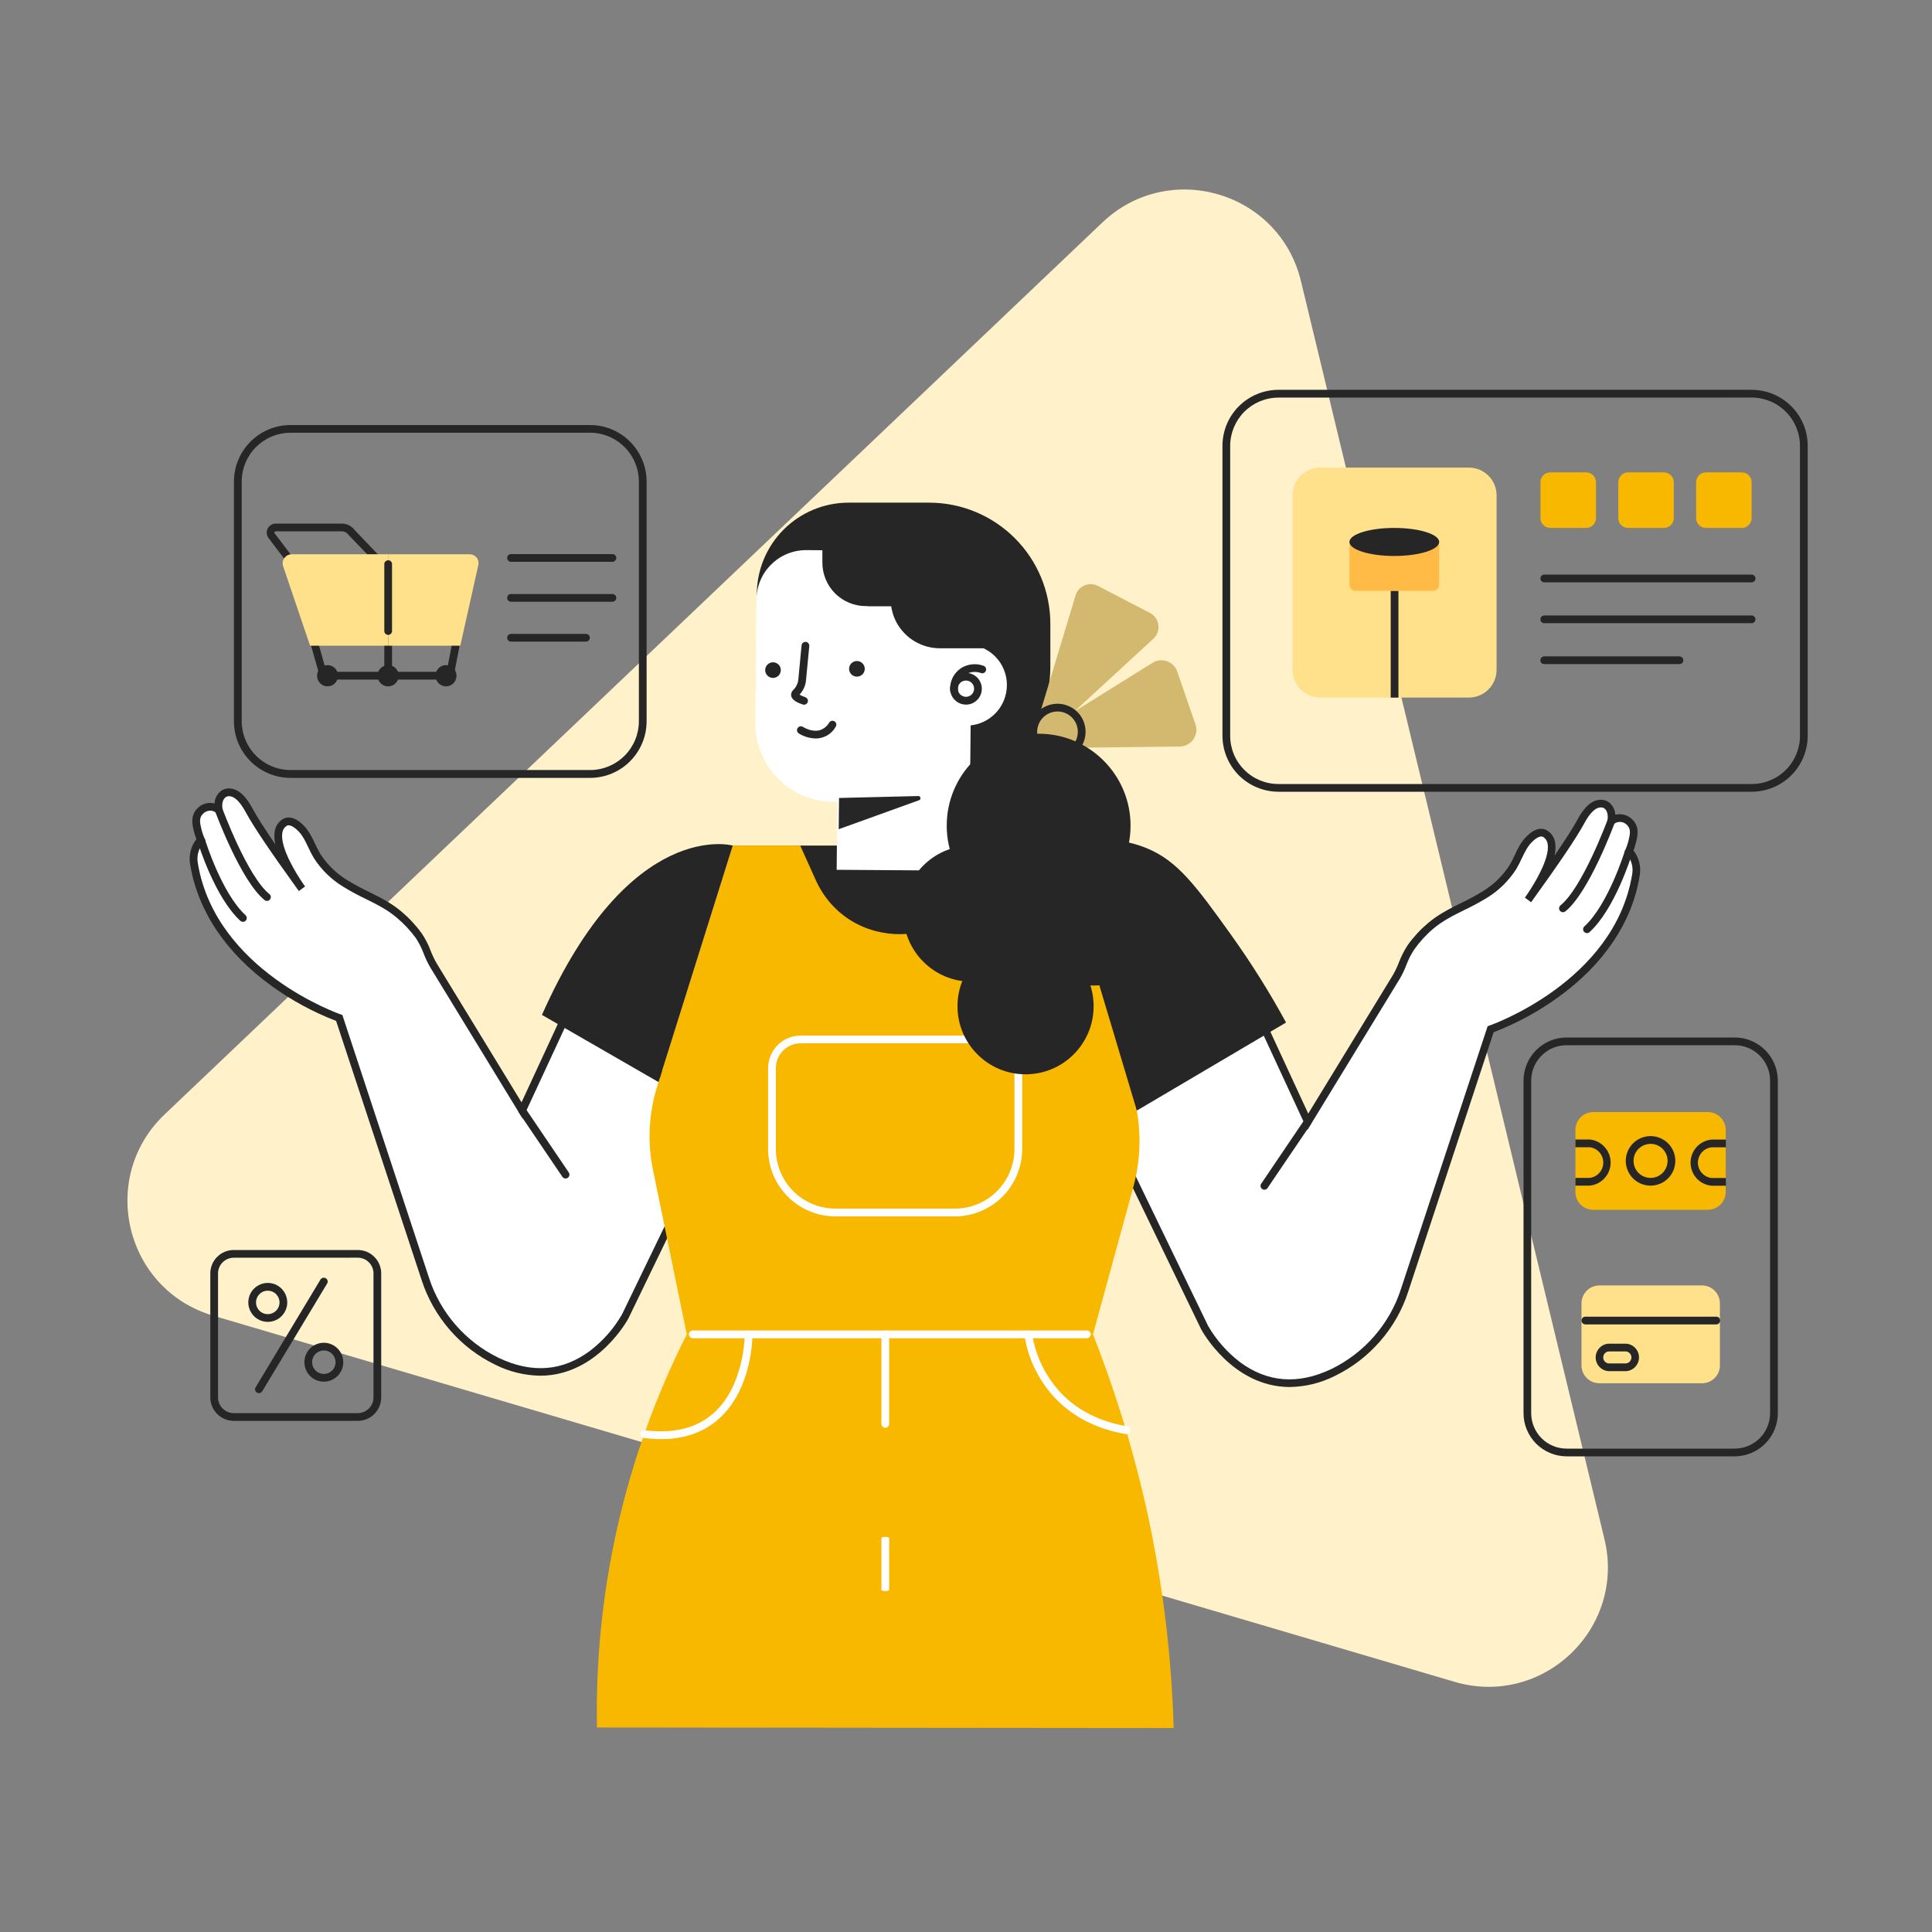 <svg width="350" height="350" viewBox="0 0 350 350" fill="none" xmlns="http://www.w3.org/2000/svg" xmlns:xlink="http://www.w3.org/1999/xlink">
	<rect x="0" y="0" width="350" height="350" fill="#808080" stroke="none"/>
	<desc>
			Created with Pixso.
	</desc>
	<defs>
		<clipPath id="clip14_3764">
			<rect id="DrawKit Vector Illustration Black Friday &amp; Online Shopping (7)" rx="0" width="349.51" height="349.51" transform="translate(0.245 0.245)" fill="white" fill-opacity="0"/>
		</clipPath>
	</defs>
	<rect id="DrawKit Vector Illustration Black Friday &amp; Online Shopping (7)" rx="0" width="349.51" height="349.51" transform="translate(0.245 0.245)" fill="#FFFFFF" fill-opacity="0"/>
	<g clip-path="url(#clip14_3764)">
		<path id="Vector" d="M199.7 40.31L29.83 201.88C17.75 213.37 22.63 233.63 38.63 238.35L263.48 304.67C279.47 309.4 294.57 295.04 290.66 278.82L235.68 50.93C231.77 34.72 211.78 28.82 199.7 40.31Z" fill="#FFF1C9" fill-opacity="1" fill-rule="nonzero"/>
		<path id="Vector" d="M198 241.73L124.42 241.73C113.26 263.78 107.67 288.24 108.15 312.95L212.62 313.05C212.24 300 210.66 287.02 207.9 274.27C205.47 263.18 202.16 252.29 198 241.73Z" fill="#F9B800" fill-opacity="1" fill-rule="nonzero"/>
		<path id="Vector" d="M132.75 153.18L191.58 153.18L191.58 215.88L132.75 215.88L132.75 153.18Z" fill="#262626" fill-opacity="1" fill-rule="evenodd"/>
		<path id="Vector" d="M168.38 142.73L154.13 142.73C149.61 142.73 145.28 140.93 142.09 137.74C138.89 134.54 137.1 130.21 137.1 125.69L137.1 107.69C137.1 103.28 138.85 99.05 141.97 95.93C145.08 92.82 149.31 91.06 153.72 91.06L168.32 91.06C174.15 91.06 179.73 93.38 183.85 97.5C187.97 101.62 190.28 107.2 190.28 113.02L190.28 120.83C190.28 126.64 187.98 132.21 183.87 136.31C179.76 140.42 174.19 142.73 168.38 142.73Z" fill="#262626" fill-opacity="1" fill-rule="nonzero"/>
		<path id="Vector" d="M186.13 136.71L194.85 107.86C194.97 107.46 195.18 107.09 195.46 106.77C195.75 106.46 196.09 106.21 196.48 106.05C196.87 105.89 197.29 105.81 197.71 105.83C198.13 105.85 198.54 105.96 198.91 106.15L208.34 111.05C208.75 111.26 209.1 111.57 209.36 111.95C209.63 112.33 209.79 112.76 209.85 113.22C209.91 113.68 209.86 114.14 209.7 114.57C209.55 115.01 209.29 115.39 208.95 115.71L186.13 136.71Z" fill="#D3B970" fill-opacity="1" fill-rule="nonzero"/>
		<path id="Vector" d="M183.89 135.58L208.8 120.07C209.19 119.83 209.62 119.68 210.07 119.63C210.53 119.58 210.99 119.64 211.41 119.79C211.84 119.94 212.23 120.19 212.55 120.51C212.88 120.83 213.12 121.22 213.27 121.66L216.57 131.22C216.73 131.67 216.78 132.16 216.71 132.64C216.64 133.11 216.46 133.56 216.18 133.96C215.91 134.35 215.54 134.67 215.12 134.89C214.69 135.12 214.22 135.24 213.74 135.24L183.89 135.58Z" fill="#D3B970" fill-opacity="1" fill-rule="nonzero"/>
		<path id="Vector" d="M191.58 137.67C190.57 137.67 189.58 137.37 188.75 136.81C187.91 136.25 187.26 135.46 186.87 134.53C186.49 133.6 186.39 132.57 186.58 131.59C186.78 130.6 187.26 129.69 187.98 128.98C188.69 128.27 189.6 127.78 190.58 127.59C191.57 127.39 192.59 127.49 193.52 127.88C194.45 128.26 195.25 128.91 195.81 129.75C196.37 130.59 196.66 131.57 196.66 132.58C196.66 133.93 196.13 135.22 195.17 136.17C194.22 137.13 192.92 137.67 191.58 137.67ZM191.58 128.89C190.85 128.89 190.13 129.11 189.53 129.51C188.92 129.92 188.45 130.49 188.17 131.17C187.89 131.84 187.81 132.58 187.96 133.3C188.1 134.01 188.45 134.67 188.97 135.19C189.48 135.7 190.14 136.06 190.86 136.2C191.57 136.34 192.31 136.27 192.99 135.99C193.66 135.71 194.24 135.24 194.64 134.63C195.05 134.02 195.26 133.31 195.26 132.58C195.26 131.6 194.87 130.66 194.18 129.97C193.49 129.28 192.55 128.89 191.58 128.89Z" fill="#262626" fill-opacity="1" fill-rule="nonzero"/>
		<path id="Vector" d="M182.37 124.84C182.57 122.93 182.01 121.01 180.81 119.51C179.61 118.01 177.87 117.04 175.96 116.81L176.01 111.87C176.04 110.31 175.75 108.75 175.17 107.3C174.59 105.84 173.73 104.51 172.64 103.39C171.55 102.27 170.25 101.37 168.81 100.75C167.37 100.13 165.82 99.81 164.25 99.79L146.05 99.66C143.67 99.65 141.38 100.6 139.69 102.28C138 103.96 137.05 106.24 137.04 108.63L136.85 130.86C136.82 132.72 137.16 134.57 137.85 136.31C138.54 138.04 139.56 139.62 140.86 140.95C142.16 142.29 143.71 143.36 145.43 144.09C147.14 144.83 148.98 145.22 150.85 145.25L151.69 145.25L151.57 157.57L175.62 157.74L175.76 143.14L175.73 143.14L175.84 131.41C177.52 131.23 179.09 130.48 180.27 129.28C181.46 128.09 182.2 126.52 182.37 124.84Z" fill="#FFFFFF" fill-opacity="1" fill-rule="nonzero"/>
		<path id="Vector" d="M229.16 186.45L200.31 203.46L218.23 240.5C218.23 240.5 226.31 255.85 241.47 248.66C244.53 247.18 247.26 245.09 249.49 242.53C251.73 239.97 253.41 236.98 254.46 233.75L270.04 186.45C270.04 186.45 292.94 178.68 296.34 158.67C296.47 158.04 296.48 157.39 296.37 156.75C296.2 155.8 295.76 154.91 295.11 154.19C295.34 153.66 295.53 153.11 295.67 152.55C295.99 151.28 296.29 150.04 295.26 148.99C294.83 148.53 294.24 148.25 293.61 148.21C292.98 148.17 292.36 148.38 291.88 148.78C292.12 147.48 291.76 146.33 290.96 145.83C290.63 145.64 290.25 145.55 289.87 145.57C288.06 145.68 286.74 148.16 286.37 148.86C284.83 151.66 281.6 156.39 276.8 163.03C276.8 163.03 283.7 153.68 280.03 151.1C278.93 150.33 277.62 151.41 276.9 152.17C275.57 153.57 275.05 155.51 274.06 157.12C272.76 159.14 271.01 160.83 268.96 162.08C265.72 164.14 262.14 165.23 259.18 167.74C257.84 168.87 256.64 170.17 255.61 171.59C254.41 173.28 253.99 175.27 252.95 176.98L236.92 203.21L229.16 186.45Z" fill="#FFFFFF" fill-opacity="1" fill-rule="nonzero"/>
		<path id="Vector" d="M233.65 251.27C223.25 251.27 217.67 240.96 217.61 240.83L199.41 203.18L229.47 185.46L237 201.74L252.35 176.62C252.77 175.88 253.14 175.11 253.44 174.31C253.86 173.22 254.39 172.17 255.03 171.2C256.09 169.72 257.33 168.38 258.72 167.21C260.57 165.64 262.66 164.6 264.67 163.6C266 162.97 267.3 162.27 268.56 161.5C270.53 160.31 272.21 158.69 273.46 156.76C273.81 156.17 274.12 155.57 274.4 154.94C274.92 153.82 275.47 152.66 276.39 151.7C278.36 149.6 279.76 150.08 280.42 150.54C280.78 150.79 281.08 151.11 281.31 151.49C281.53 151.86 281.68 152.28 281.74 152.71C281.84 153.48 281.8 154.26 281.61 155.01C283.58 152.14 284.93 150.02 285.75 148.53L285.77 148.48C286.24 147.63 287.66 145.01 289.82 144.89C290.34 144.84 290.87 144.96 291.32 145.24C291.71 145.5 292.03 145.85 292.25 146.26C292.48 146.67 292.61 147.13 292.63 147.6C293.18 147.46 293.76 147.47 294.31 147.63C294.86 147.79 295.36 148.09 295.75 148.5C297.07 149.84 296.67 151.44 296.35 152.72C296.24 153.18 296.09 153.63 295.92 154.07C296.43 154.73 296.8 155.5 296.99 156.32C297.18 157.14 297.19 157.99 297.02 158.81C295.62 167.16 290.52 174.71 282.32 180.63C278.7 183.25 274.76 185.39 270.59 187L255.12 233.96C254.05 237.29 252.31 240.36 250.01 242.99C247.72 245.62 244.92 247.77 241.77 249.29C239.25 250.55 236.47 251.23 233.65 251.27ZM201.22 203.73L218.86 240.2C220.33 242.74 222.29 244.96 224.62 246.75C229.59 250.45 235.16 250.88 241.17 248.02C244.14 246.58 246.79 244.55 248.96 242.06C251.13 239.57 252.78 236.67 253.79 233.53L269.5 185.91L269.83 185.79C270.05 185.72 292.37 177.91 295.65 158.56C295.77 158 295.78 157.43 295.69 156.87C295.54 156.05 295.16 155.28 294.6 154.65L294.3 154.3L294.48 153.89C294.7 153.4 294.87 152.89 295 152.37C295.32 151.05 295.49 150.21 294.76 149.47C294.46 149.14 294.05 148.93 293.6 148.9C293.15 148.86 292.71 149 292.36 149.29L290.82 150.69L291.2 148.65C291.38 147.65 291.14 146.75 290.6 146.42C290.39 146.3 290.15 146.25 289.91 146.27C289 146.32 288.02 147.29 287.01 149.14L286.99 149.19C285.53 151.84 282.61 156.19 277.54 163.22L277.38 163.45L276.25 162.62L276.47 162.3C277.87 160.31 280.8 155.53 280.38 152.92C280.35 152.67 280.27 152.44 280.14 152.22C280.01 152 279.84 151.82 279.64 151.67C278.94 151.18 277.86 152.19 277.42 152.65C276.66 153.45 276.19 154.46 275.67 155.53C275.37 156.2 275.03 156.85 274.66 157.48C273.3 159.59 271.48 161.37 269.34 162.67C268.03 163.47 266.68 164.19 265.29 164.85C263.26 165.86 261.33 166.81 259.62 168.27C258.32 169.37 257.18 170.63 256.2 172.01C255.61 172.9 255.13 173.85 254.76 174.85C254.43 175.71 254.03 176.55 253.56 177.35L236.85 204.7L228.86 187.45L201.22 203.73Z" fill="#262626" fill-opacity="1" fill-rule="nonzero"/>
		<path id="Vector" d="M175 127.63C174.9 127.64 174.8 127.64 174.7 127.63C174.14 127.58 173.6 127.35 173.17 126.99C172.73 126.63 172.41 126.15 172.24 125.6C172.08 125.06 172.08 124.48 172.25 123.93C172.41 123.39 172.74 122.91 173.18 122.55C173.62 122.19 174.15 121.97 174.72 121.91C175.29 121.86 175.85 121.97 176.36 122.24C176.86 122.51 177.27 122.92 177.53 123.42C177.8 123.93 177.91 124.5 177.85 125.06C177.78 125.77 177.45 126.43 176.92 126.9C176.4 127.38 175.71 127.65 175 127.65L175 127.63ZM175 123.29C174.71 123.29 174.43 123.37 174.19 123.52C173.95 123.68 173.76 123.9 173.65 124.16C173.53 124.42 173.5 124.71 173.54 124.99C173.59 125.27 173.71 125.54 173.9 125.75C174.09 125.96 174.34 126.11 174.62 126.18C174.89 126.26 175.19 126.25 175.46 126.16C175.73 126.07 175.97 125.9 176.14 125.68C176.32 125.46 176.43 125.19 176.46 124.91C176.5 124.52 176.38 124.13 176.14 123.83C175.89 123.53 175.53 123.33 175.14 123.29L175 123.29Z" fill="#262626" fill-opacity="1" fill-rule="nonzero"/>
		<path id="Vector" d="M152 144.56L166.35 144.21C166.44 144.21 166.54 144.24 166.61 144.3C166.68 144.36 166.73 144.44 166.75 144.53C166.76 144.62 166.75 144.72 166.7 144.8C166.65 144.88 166.58 144.94 166.49 144.97L151.94 150.22L152 144.56Z" fill="#262626" fill-opacity="1" fill-rule="nonzero"/>
		<path id="Vector" d="M172.85 125.81C172.67 125.81 172.5 125.75 172.37 125.63C172.25 125.52 172.16 125.36 172.15 125.18C172.07 124.41 172.19 123.62 172.51 122.91C172.83 122.2 173.34 121.58 173.97 121.13C174.58 120.71 175.28 120.45 176.01 120.36C176.74 120.27 177.48 120.36 178.17 120.61C178.26 120.64 178.34 120.69 178.41 120.75C178.48 120.82 178.54 120.89 178.58 120.98C178.62 121.07 178.64 121.16 178.64 121.25C178.65 121.35 178.63 121.44 178.59 121.53C178.56 121.62 178.51 121.7 178.44 121.77C178.38 121.83 178.3 121.89 178.21 121.92C178.12 121.96 178.03 121.98 177.93 121.97C177.84 121.97 177.75 121.95 177.66 121.91C177.19 121.75 176.68 121.69 176.18 121.75C175.68 121.81 175.21 121.99 174.79 122.26C174.36 122.58 174.01 123 173.79 123.48C173.57 123.97 173.49 124.51 173.54 125.04C173.55 125.13 173.54 125.22 173.52 125.31C173.49 125.4 173.45 125.48 173.39 125.55C173.33 125.62 173.26 125.68 173.18 125.73C173.1 125.77 173.01 125.8 172.92 125.81L172.85 125.81Z" fill="#262626" fill-opacity="1" fill-rule="nonzero"/>
		<path id="Vector" d="M102.36 184.41L131.2 201.41L113.29 238.45C113.29 238.45 105.2 253.81 90.04 246.61C86.98 245.13 84.25 243.05 82.02 240.48C79.79 237.92 78.1 234.93 77.05 231.7L61.47 184.41C61.47 184.41 38.57 176.63 35.18 156.63C35.05 155.99 35.04 155.34 35.15 154.7C35.32 153.75 35.75 152.86 36.39 152.14C36.16 151.61 35.98 151.07 35.84 150.51C35.52 149.24 35.22 148 36.25 146.95C36.68 146.48 37.27 146.2 37.9 146.16C38.53 146.13 39.15 146.33 39.63 146.74C39.39 145.43 39.75 144.29 40.55 143.78C40.88 143.59 41.26 143.5 41.64 143.53C43.45 143.64 44.77 146.12 45.14 146.81C46.68 149.61 49.92 154.35 54.71 160.99C54.71 160.99 47.81 151.63 51.48 149.05C52.58 148.29 53.88 149.37 54.61 150.12C55.94 151.52 56.45 153.46 57.44 155.07C58.75 157.09 60.5 158.78 62.55 160.04C65.79 162.09 69.37 163.19 72.33 165.7C73.67 166.83 74.87 168.12 75.9 169.55C77.1 171.23 77.52 173.22 78.56 174.93L94.59 201.16L102.36 184.41Z" fill="#FFFFFF" fill-opacity="1" fill-rule="nonzero"/>
		<path id="Vector" d="M97.87 249.22C95.04 249.18 92.26 248.5 89.74 247.24C86.6 245.72 83.79 243.58 81.5 240.94C79.21 238.31 77.47 235.24 76.39 231.92L60.89 184.95C56.73 183.35 52.79 181.21 49.17 178.59C40.97 172.66 35.89 165.11 34.47 156.74C34.3 155.92 34.32 155.08 34.51 154.26C34.7 153.45 35.06 152.68 35.58 152.02C35.41 151.58 35.26 151.13 35.15 150.68C34.83 149.39 34.45 147.79 35.74 146.46C36.13 146.04 36.63 145.74 37.18 145.58C37.73 145.42 38.31 145.41 38.87 145.55C38.89 145.08 39.01 144.62 39.24 144.21C39.47 143.8 39.79 143.45 40.17 143.19C40.62 142.92 41.15 142.79 41.67 142.84C43.83 142.97 45.26 145.58 45.73 146.44L45.75 146.48C46.58 148 47.91 150.09 49.88 152.97C49.7 152.22 49.66 151.43 49.76 150.66C49.81 150.23 49.96 149.81 50.19 149.44C50.41 149.06 50.72 148.74 51.07 148.49C51.73 148.03 53.13 147.57 55.11 149.65C56.02 150.61 56.57 151.78 57.1 152.9C57.38 153.52 57.69 154.12 58.04 154.71C59.28 156.64 60.95 158.26 62.92 159.46C64.18 160.22 65.48 160.92 66.81 161.56C68.83 162.56 70.93 163.6 72.76 165.17C74.15 166.34 75.39 167.68 76.45 169.16C77.09 170.13 77.63 171.17 78.03 172.27C78.34 173.06 78.71 173.84 79.14 174.58L94.48 199.7L102.02 183.42L132.08 201.14L113.88 238.76C113.84 238.91 108.26 249.22 97.87 249.22ZM38.11 146.85C37.6 146.86 37.11 147.07 36.76 147.44C36.03 148.17 36.19 149.02 36.52 150.34C36.65 150.86 36.82 151.37 37.04 151.86L37.22 152.27L36.92 152.62C36.36 153.24 35.98 154.01 35.83 154.84C35.74 155.39 35.75 155.95 35.86 156.5C39.15 175.89 61.47 183.68 61.69 183.76L62.02 183.87L77.72 231.49C78.74 234.64 80.38 237.54 82.55 240.03C84.72 242.52 87.37 244.55 90.34 245.99C96.37 248.86 101.95 248.42 106.93 244.68C109.25 242.9 111.2 240.68 112.67 238.14L130.29 201.7L102.67 185.42L94.68 202.65L77.97 175.29C77.5 174.49 77.1 173.65 76.77 172.79C76.4 171.79 75.92 170.84 75.34 169.95C74.34 168.58 73.18 167.33 71.88 166.25C70.16 164.78 68.24 163.83 66.2 162.82C64.83 162.17 63.48 161.44 62.18 160.64C60.04 159.34 58.22 157.57 56.86 155.45C56.48 154.82 56.15 154.17 55.85 153.5C55.34 152.43 54.87 151.43 54.1 150.62C53.66 150.17 52.58 149.16 51.88 149.64C51.68 149.79 51.5 149.98 51.38 150.19C51.25 150.41 51.17 150.65 51.14 150.9C50.72 153.5 53.62 158.25 55.04 160.27L55.27 160.59L54.14 161.42L53.98 161.2C48.89 154.14 45.97 149.81 44.53 147.16L44.51 147.12C43.5 145.27 42.52 144.3 41.6 144.24C41.36 144.22 41.12 144.28 40.92 144.39C40.37 144.75 40.13 145.63 40.32 146.63L40.69 148.66L39.16 147.26C38.88 147 38.5 146.85 38.11 146.85Z" fill="#262626" fill-opacity="1" fill-rule="nonzero"/>
		<path id="Vector" d="M141.45 121.4C141.45 122.18 140.82 122.81 140.04 122.81C139.25 122.81 138.62 122.18 138.62 121.4C138.62 120.61 139.25 119.98 140.04 119.98C140.82 119.98 141.45 120.61 141.45 121.4Z" fill="#262626" fill-opacity="1" fill-rule="evenodd"/>
		<path id="Vector" d="M156.66 121.17C156.66 121.95 156.02 122.58 155.24 122.58C154.46 122.58 153.82 121.95 153.82 121.17C153.82 120.38 154.46 119.75 155.24 119.75C156.02 119.75 156.66 120.38 156.66 121.17Z" fill="#262626" fill-opacity="1" fill-rule="evenodd"/>
		<path id="Vector" d="M145.64 127.66C145.56 127.66 145.49 127.65 145.41 127.62C144.36 127.27 143.31 126.75 143.31 125.84C143.32 125.67 143.37 125.5 143.44 125.35C143.52 125.19 143.63 125.05 143.76 124.94C143.85 124.85 143.93 124.75 144.01 124.65C144.37 124.19 144.58 123.64 144.63 123.06L145.21 116.92C145.23 116.73 145.32 116.56 145.47 116.44C145.61 116.32 145.79 116.27 145.98 116.28C146.17 116.3 146.34 116.39 146.46 116.54C146.57 116.68 146.63 116.86 146.61 117.05L146.02 123.2C145.95 124.04 145.64 124.84 145.12 125.51C145.01 125.65 144.92 125.75 144.84 125.84C145.17 126.03 145.52 126.19 145.89 126.3C146.05 126.36 146.18 126.47 146.26 126.61C146.35 126.75 146.38 126.92 146.35 127.08C146.32 127.25 146.24 127.39 146.11 127.5C145.98 127.61 145.82 127.67 145.66 127.66L145.64 127.66Z" fill="#262626" fill-opacity="1" fill-rule="nonzero"/>
		<path id="Vector" d="M147.76 133.78C146.69 133.75 145.64 133.44 144.73 132.88C144.65 132.83 144.58 132.76 144.52 132.69C144.46 132.61 144.42 132.53 144.4 132.43C144.38 132.34 144.38 132.25 144.4 132.15C144.41 132.06 144.45 131.97 144.5 131.89C144.55 131.81 144.62 131.75 144.7 131.69C144.77 131.64 144.86 131.61 144.95 131.59C145.05 131.57 145.14 131.57 145.23 131.59C145.33 131.61 145.41 131.65 145.49 131.7C145.52 131.72 146.96 132.63 148.37 132.32C148.76 132.22 149.13 132.04 149.44 131.8C149.76 131.55 150.02 131.25 150.22 130.9C150.32 130.74 150.48 130.63 150.66 130.59C150.84 130.55 151.03 130.58 151.19 130.68C151.34 130.78 151.45 130.94 151.49 131.12C151.53 131.3 151.5 131.49 151.4 131.65C151.04 132.3 150.52 132.84 149.87 133.22C149.23 133.59 148.5 133.79 147.76 133.78Z" fill="#262626" fill-opacity="1" fill-rule="nonzero"/>
		<path id="Vector" d="M124.42 241.73L118.3 211.98C117.26 206.92 117.52 201.68 119.07 196.75L132.75 153.17L144.96 153.17L147.76 159.39C153.77 172.73 172.82 172.45 178.42 158.93L180.81 153.17L191.58 153.17L205.06 197.48C206.8 203.19 206.89 209.28 205.31 215.04L198 241.73L124.42 241.73Z" fill="#F9B800" fill-opacity="1" fill-rule="nonzero"/>
		<path id="Vector" d="M163.62 109.8L156.86 109.8C154.77 109.8 152.76 108.97 151.28 107.5C149.81 106.02 148.98 104.01 148.98 101.92L148.98 96.85L163.62 96.85L163.62 109.8Z" fill="#262626" fill-opacity="1" fill-rule="nonzero"/>
		<path id="Vector" d="M191.58 153.18L205.95 201.19L232.98 185.24C230 179.76 226.68 174.47 223.05 169.4C216.64 160.45 213.32 155.93 207.69 153.64C201.71 151.2 195.7 152.05 191.58 153.18Z" fill="#262626" fill-opacity="1" fill-rule="nonzero"/>
		<path id="Vector" d="M182.41 117.44L170.26 117.44C169.09 117.44 167.93 117.21 166.85 116.76C165.77 116.31 164.78 115.66 163.96 114.83C163.13 114 162.47 113.02 162.02 111.93C161.58 110.85 161.35 109.69 161.35 108.52L161.35 104.49L182.41 104.49L182.41 117.44Z" fill="#262626" fill-opacity="1" fill-rule="nonzero"/>
		<path id="Vector" d="M157.18 96.85L178.11 96.85L178.11 109.81L157.18 109.81L157.18 96.85Z" fill="#262626" fill-opacity="1" fill-rule="evenodd"/>
		<path id="Vector" d="M204.81 149.57C204.81 158.77 197.36 166.23 188.16 166.23C178.96 166.23 171.51 158.77 171.51 149.57C171.51 140.38 178.96 132.92 188.16 132.92C197.36 132.92 204.81 140.38 204.81 149.57Z" fill="#262626" fill-opacity="1" fill-rule="evenodd"/>
		<path id="Vector" d="M188.32 165.51C188.32 172.32 182.8 177.84 175.99 177.84C169.18 177.84 163.66 172.32 163.66 165.51C163.66 158.7 169.18 153.18 175.99 153.18C182.8 153.18 188.32 158.7 188.32 165.51Z" fill="#262626" fill-opacity="1" fill-rule="evenodd"/>
		<path id="Vector" d="M210.45 166.21C210.45 173.02 204.93 178.54 198.12 178.54C191.31 178.54 185.79 173.02 185.79 166.21C185.79 159.4 191.31 153.88 198.12 153.88C204.93 153.88 210.45 159.4 210.45 166.21Z" fill="#262626" fill-opacity="1" fill-rule="evenodd"/>
		<path id="Vector" d="M172.99 220.36L151.33 220.36C148.1 220.35 145 219.07 142.72 216.78C140.44 214.5 139.15 211.4 139.15 208.17L139.15 193.52C139.15 191.95 139.77 190.44 140.88 189.33C141.99 188.22 143.49 187.6 145.06 187.6L179.27 187.6C180.83 187.6 182.34 188.22 183.45 189.33C184.56 190.44 185.18 191.94 185.18 193.51L185.18 208.16C185.18 211.39 183.89 214.49 181.61 216.78C179.32 219.07 176.23 220.35 172.99 220.36ZM145.06 189C143.86 189 142.72 189.47 141.87 190.32C141.03 191.17 140.55 192.31 140.55 193.51L140.55 208.16C140.55 211.02 141.69 213.76 143.71 215.79C145.73 217.81 148.47 218.94 151.33 218.95L172.99 218.95C175.85 218.95 178.6 217.81 180.62 215.79C182.64 213.76 183.78 211.02 183.78 208.16L183.78 193.52C183.78 192.32 183.31 191.17 182.46 190.32C181.61 189.47 180.46 189 179.27 189L145.06 189Z" fill="#FFFFFF" fill-opacity="1" fill-rule="nonzero"/>
		<path id="Vector" d="M198.12 182.29C198.12 189.1 192.6 194.62 185.79 194.62C178.98 194.62 173.46 189.1 173.46 182.29C173.46 175.48 178.98 169.96 185.79 169.96C192.6 169.96 198.12 175.48 198.12 182.29Z" fill="#262626" fill-opacity="1" fill-rule="evenodd"/>
		<path id="Vector" d="M229.05 215.53C228.93 215.53 228.8 215.49 228.69 215.43C228.58 215.36 228.5 215.27 228.44 215.16C228.38 215.04 228.35 214.92 228.36 214.79C228.36 214.66 228.4 214.54 228.48 214.44L236.33 202.83C236.38 202.75 236.45 202.69 236.53 202.63C236.6 202.58 236.69 202.55 236.78 202.53C236.87 202.51 236.96 202.51 237.05 202.53C237.14 202.55 237.23 202.59 237.31 202.64C237.38 202.69 237.45 202.76 237.5 202.83C237.55 202.91 237.58 203 237.6 203.09C237.62 203.18 237.62 203.27 237.6 203.36C237.58 203.45 237.55 203.54 237.5 203.61L229.63 215.22C229.57 215.32 229.48 215.39 229.38 215.45C229.28 215.5 229.17 215.53 229.05 215.53Z" fill="#262626" fill-opacity="1" fill-rule="nonzero"/>
		<path id="Vector" d="M287.5 169.05C287.35 169.05 287.22 169 287.1 168.92C286.98 168.84 286.89 168.73 286.84 168.6C286.79 168.47 286.78 168.32 286.81 168.18C286.85 168.05 286.92 167.92 287.02 167.83C291.33 163.9 294.3 154.35 294.32 154.25C294.35 154.16 294.4 154.08 294.45 154.01C294.51 153.94 294.58 153.88 294.67 153.84C294.75 153.79 294.84 153.77 294.93 153.76C295.02 153.75 295.11 153.76 295.2 153.78C295.29 153.81 295.37 153.86 295.44 153.91C295.51 153.97 295.57 154.05 295.61 154.13C295.66 154.21 295.68 154.3 295.69 154.39C295.7 154.48 295.69 154.57 295.66 154.66C295.54 155.07 292.56 164.67 287.96 168.86C287.84 168.98 287.67 169.04 287.5 169.05Z" fill="#262626" fill-opacity="1" fill-rule="nonzero"/>
		<path id="Vector" d="M283.15 165.26C283 165.26 282.86 165.21 282.74 165.13C282.62 165.05 282.53 164.93 282.48 164.79C282.43 164.66 282.43 164.51 282.47 164.37C282.51 164.23 282.59 164.1 282.7 164.01C286.69 160.78 291.17 148.66 291.22 148.54C291.29 148.38 291.42 148.25 291.58 148.18C291.75 148.11 291.93 148.1 292.1 148.17C292.26 148.23 292.4 148.35 292.48 148.51C292.56 148.67 292.58 148.85 292.53 149.02C292.34 149.54 287.87 161.62 283.59 165.1C283.46 165.2 283.31 165.26 283.15 165.26Z" fill="#262626" fill-opacity="1" fill-rule="nonzero"/>
		<path id="Vector" d="M102.46 213.5C102.34 213.5 102.23 213.47 102.13 213.41C102.03 213.36 101.94 213.28 101.88 213.19L94.02 201.58C93.96 201.5 93.92 201.42 93.9 201.32C93.88 201.23 93.88 201.14 93.89 201.04C93.91 200.95 93.94 200.86 93.99 200.78C94.05 200.7 94.11 200.64 94.19 200.58C94.27 200.53 94.36 200.49 94.45 200.47C94.54 200.46 94.64 200.46 94.73 200.48C94.82 200.5 94.91 200.54 94.99 200.59C95.06 200.64 95.13 200.71 95.18 200.79L103.04 212.4C103.11 212.51 103.15 212.63 103.16 212.76C103.16 212.89 103.14 213.01 103.08 213.12C103.02 213.24 102.93 213.33 102.82 213.4C102.71 213.46 102.59 213.5 102.46 213.5Z" fill="#262626" fill-opacity="1" fill-rule="nonzero"/>
		<path id="Vector" d="M44.01 167C43.84 167 43.67 166.94 43.55 166.82C38.95 162.62 35.97 153.02 35.85 152.62C35.81 152.53 35.8 152.43 35.81 152.34C35.81 152.24 35.84 152.15 35.88 152.07C35.92 151.98 35.98 151.91 36.05 151.84C36.12 151.78 36.21 151.74 36.3 151.71C36.39 151.68 36.49 151.67 36.58 151.68C36.67 151.69 36.76 151.72 36.85 151.77C36.93 151.82 37 151.88 37.06 151.95C37.12 152.03 37.16 152.11 37.18 152.21C37.21 152.3 40.18 161.86 44.48 165.79C44.59 165.88 44.66 166.01 44.69 166.14C44.72 166.28 44.71 166.42 44.66 166.56C44.61 166.69 44.52 166.8 44.4 166.88C44.29 166.96 44.15 167 44.01 167L44.01 167Z" fill="#262626" fill-opacity="1" fill-rule="nonzero"/>
		<path id="Vector" d="M48.36 163.21C48.2 163.21 48.05 163.16 47.92 163.05C43.63 159.58 39.17 147.49 38.97 146.98C38.94 146.89 38.93 146.8 38.93 146.71C38.94 146.62 38.96 146.53 39 146.44C39.04 146.36 39.09 146.28 39.16 146.22C39.23 146.16 39.3 146.11 39.39 146.08C39.48 146.05 39.57 146.03 39.66 146.04C39.75 146.04 39.84 146.06 39.93 146.1C40.01 146.14 40.09 146.19 40.15 146.26C40.21 146.33 40.26 146.41 40.29 146.5C40.34 146.62 44.81 158.75 48.8 161.97C48.91 162.06 49 162.18 49.03 162.32C49.07 162.46 49.07 162.61 49.02 162.75C48.97 162.88 48.88 163 48.76 163.08C48.65 163.17 48.51 163.21 48.36 163.21Z" fill="#262626" fill-opacity="1" fill-rule="nonzero"/>
		<path id="Vector" d="M160.38 288.23C160.2 288.23 160.02 288.21 159.89 288.17C159.76 288.13 159.68 288.09 159.68 288.03L159.68 278.62C159.68 278.57 159.76 278.52 159.89 278.48C160.02 278.44 160.2 278.42 160.38 278.42C160.57 278.42 160.75 278.44 160.88 278.48C161.01 278.52 161.08 278.57 161.08 278.62L161.08 288.03C161.08 288.09 161.01 288.13 160.88 288.17C160.75 288.21 160.57 288.23 160.38 288.23Z" fill="#FFFFFF" fill-opacity="1" fill-rule="nonzero"/>
		<path id="Vector" d="M160.38 258.65C160.2 258.65 160.02 258.57 159.89 258.44C159.76 258.31 159.68 258.13 159.68 257.95L159.68 241.73C159.68 241.54 159.76 241.37 159.89 241.24C160.02 241.1 160.2 241.03 160.38 241.03C160.57 241.03 160.75 241.1 160.88 241.24C161.01 241.37 161.08 241.54 161.08 241.73L161.08 257.95C161.08 258.13 161.01 258.31 160.88 258.44C160.75 258.57 160.57 258.65 160.38 258.65Z" fill="#FFFFFF" fill-opacity="1" fill-rule="nonzero"/>
		<path id="Vector" d="M203.98 259.78C203.93 259.78 203.89 259.78 203.85 259.78C195.2 258.26 190.69 253.48 188.44 249.71C186.96 247.3 185.98 244.61 185.58 241.81C185.57 241.72 185.58 241.63 185.61 241.54C185.63 241.45 185.68 241.37 185.74 241.29C185.79 241.22 185.87 241.16 185.95 241.12C186.03 241.08 186.12 241.05 186.21 241.04C186.3 241.03 186.39 241.04 186.48 241.07C186.57 241.09 186.65 241.14 186.72 241.2C186.8 241.25 186.86 241.33 186.9 241.41C186.94 241.49 186.97 241.58 186.98 241.67C187.38 244.27 188.3 246.77 189.67 249.02C192.75 254.09 197.6 257.24 204.11 258.38C204.29 258.4 204.46 258.49 204.58 258.63C204.7 258.77 204.76 258.96 204.75 259.14C204.73 259.33 204.64 259.5 204.5 259.62C204.36 259.74 204.17 259.8 203.99 259.78L203.98 259.78Z" fill="#FFFFFF" fill-opacity="1" fill-rule="nonzero"/>
		<path id="Vector" d="M119.74 260.71C118.7 260.7 117.66 260.63 116.62 260.5C116.43 260.48 116.26 260.38 116.15 260.23C116.04 260.08 115.98 259.9 116.01 259.71C116.03 259.53 116.13 259.36 116.28 259.24C116.42 259.13 116.61 259.08 116.8 259.1C122.01 259.77 126.2 258.73 129.26 256.01C134.92 250.99 134.92 241.82 134.92 241.73C134.92 241.54 134.99 241.36 135.12 241.23C135.25 241.1 135.43 241.03 135.62 241.03C135.8 241.03 135.98 241.1 136.11 241.23C136.24 241.36 136.32 241.54 136.32 241.73C136.32 242.13 136.32 251.61 130.2 257.06C127.47 259.49 123.96 260.71 119.74 260.71Z" fill="#FFFFFF" fill-opacity="1" fill-rule="nonzero"/>
		<path id="Vector" d="M98.18 183.86L119.3 196.03L132.75 153.18C132.75 153.18 114.1 147.98 98.18 183.86Z" fill="#262626" fill-opacity="1" fill-rule="nonzero"/>
		<path id="Vector" d="M106.88 140.92L52.63 140.92C49.91 140.92 47.31 139.84 45.39 137.92C43.46 136 42.38 133.39 42.38 130.67L42.38 87.27C42.38 85.92 42.64 84.59 43.16 83.34C43.67 82.09 44.43 80.96 45.38 80.01C46.33 79.05 47.46 78.3 48.71 77.78C49.95 77.26 51.29 77 52.64 77L106.89 77C109.61 77 112.21 78.08 114.13 80C116.06 81.92 117.14 84.53 117.14 87.25L117.14 130.65C117.14 132 116.88 133.33 116.36 134.58C115.85 135.82 115.09 136.96 114.14 137.91C113.19 138.87 112.06 139.62 110.81 140.14C109.57 140.66 108.23 140.92 106.88 140.92ZM52.64 78.39C50.29 78.4 48.04 79.33 46.38 80.99C44.72 82.65 43.79 84.9 43.79 87.25L43.79 130.65C43.79 132.99 44.72 135.24 46.38 136.9C48.04 138.56 50.29 139.5 52.64 139.5L106.89 139.5C109.24 139.5 111.49 138.56 113.15 136.9C114.81 135.24 115.74 132.99 115.74 130.65L115.74 87.25C115.74 84.9 114.8 82.65 113.14 80.99C111.48 79.33 109.23 78.39 106.88 78.39L52.64 78.39Z" fill="#262626" fill-opacity="1" fill-rule="nonzero"/>
		<path id="Vector" d="M110.95 101.78L92.58 101.78C92.39 101.78 92.21 101.7 92.08 101.57C91.95 101.44 91.88 101.26 91.88 101.08C91.88 100.89 91.95 100.72 92.08 100.58C92.21 100.45 92.39 100.38 92.58 100.38L110.95 100.38C111.13 100.38 111.31 100.45 111.44 100.58C111.57 100.72 111.65 100.89 111.65 101.08C111.65 101.26 111.57 101.44 111.44 101.57C111.31 101.7 111.13 101.78 110.95 101.78Z" fill="#262626" fill-opacity="1" fill-rule="nonzero"/>
		<path id="Vector" d="M110.95 109.01L92.58 109.01C92.39 109.01 92.21 108.94 92.08 108.8C91.95 108.67 91.88 108.5 91.88 108.31C91.88 108.12 91.95 107.95 92.08 107.81C92.21 107.68 92.39 107.61 92.58 107.61L110.95 107.61C111.13 107.61 111.31 107.68 111.44 107.81C111.57 107.95 111.65 108.12 111.65 108.31C111.65 108.5 111.57 108.67 111.44 108.8C111.31 108.94 111.13 109.01 110.95 109.01Z" fill="#262626" fill-opacity="1" fill-rule="nonzero"/>
		<path id="Vector" d="M106.15 116.24L92.58 116.24C92.39 116.24 92.21 116.16 92.08 116.03C91.95 115.9 91.88 115.72 91.88 115.54C91.88 115.35 91.95 115.17 92.08 115.04C92.21 114.91 92.39 114.84 92.58 114.84L106.15 114.84C106.34 114.84 106.52 114.91 106.65 115.04C106.78 115.17 106.85 115.35 106.85 115.54C106.85 115.72 106.78 115.9 106.65 116.03C106.52 116.16 106.34 116.24 106.15 116.24Z" fill="#262626" fill-opacity="1" fill-rule="nonzero"/>
		<path id="Vector" d="M82.07 123.12L58.1 123.12L55.91 115.41L83.56 115.41L82.07 123.12ZM59.14 121.71L80.92 121.71L81.85 116.81L57.75 116.81L59.14 121.71Z" fill="#262626" fill-opacity="1" fill-rule="nonzero"/>
		<path id="Vector" d="M70.32 123.12C70.14 123.12 69.96 123.04 69.83 122.91C69.7 122.78 69.62 122.6 69.62 122.41L69.62 116.12C69.62 115.93 69.7 115.75 69.83 115.62C69.96 115.49 70.14 115.41 70.32 115.41C70.51 115.41 70.69 115.49 70.82 115.62C70.95 115.75 71.02 115.93 71.02 116.12L71.02 122.41C71.02 122.6 70.95 122.78 70.82 122.91C70.69 123.04 70.51 123.12 70.32 123.12Z" fill="#262626" fill-opacity="1" fill-rule="nonzero"/>
		<path id="Vector" d="M82.7 122.41C82.7 123.48 81.85 124.34 80.8 124.34C79.75 124.34 78.9 123.48 78.9 122.41C78.9 121.35 79.75 120.49 80.8 120.49C81.85 120.49 82.7 121.35 82.7 122.41Z" fill="#262626" fill-opacity="1" fill-rule="evenodd"/>
		<path id="Vector" d="M72.23 122.41C72.23 123.48 71.37 124.34 70.31 124.34C69.25 124.34 68.39 123.48 68.39 122.41C68.39 121.35 69.25 120.49 70.31 120.49C71.37 120.49 72.23 121.35 72.23 122.41Z" fill="#262626" fill-opacity="1" fill-rule="evenodd"/>
		<path id="Vector" d="M61.24 122.41C61.24 123.48 60.39 124.34 59.34 124.34C58.29 124.34 57.44 123.48 57.44 122.41C57.44 121.35 58.29 120.49 59.34 120.49C60.39 120.49 61.24 121.35 61.24 122.41Z" fill="#262626" fill-opacity="1" fill-rule="evenodd"/>
		<path id="Vector" d="M53.12 102.92C53.02 102.92 52.91 102.89 52.81 102.84C52.72 102.8 52.63 102.73 52.57 102.64L48.64 97.46C48.46 97.21 48.35 96.93 48.33 96.63C48.3 96.33 48.36 96.02 48.49 95.75C48.63 95.48 48.83 95.26 49.09 95.1C49.35 94.94 49.64 94.85 49.94 94.85L61.92 94.85C62.38 94.85 62.83 94.96 63.25 95.17C63.66 95.38 64.01 95.69 64.28 96.06L69.69 101.72C69.81 101.85 69.86 102.03 69.85 102.2C69.84 102.38 69.77 102.54 69.64 102.67C69.51 102.79 69.34 102.86 69.17 102.86C68.99 102.86 68.82 102.8 68.69 102.68L63.15 96.91C63.01 96.71 62.83 96.54 62.61 96.43C62.39 96.31 62.15 96.25 61.9 96.25L49.93 96.25C49.89 96.25 49.85 96.26 49.81 96.29C49.77 96.31 49.74 96.34 49.73 96.38C49.71 96.41 49.7 96.46 49.7 96.5C49.71 96.54 49.72 96.58 49.75 96.61L53.68 101.79C53.74 101.87 53.78 101.95 53.8 102.04C53.83 102.13 53.83 102.22 53.82 102.31C53.81 102.4 53.78 102.49 53.73 102.57C53.68 102.65 53.62 102.72 53.55 102.78C53.43 102.87 53.28 102.92 53.12 102.92Z" fill="#262626" fill-opacity="1" fill-rule="nonzero"/>
		<path id="Vector" d="M70.32 116.97L83.39 116.97L86.66 102.33C86.71 102.1 86.7 101.86 86.65 101.63C86.59 101.4 86.49 101.18 86.34 101C86.19 100.81 86 100.66 85.78 100.56C85.57 100.46 85.33 100.41 85.09 100.41L70.32 100.41L70.32 116.97Z" fill="#FFE18B" fill-opacity="1" fill-rule="nonzero"/>
		<path id="Vector" d="M56.17 116.97L70.32 116.97L70.32 100.41L52.84 100.41C52.59 100.41 52.33 100.47 52.1 100.59C51.87 100.71 51.67 100.88 51.51 101.09C51.36 101.3 51.26 101.55 51.22 101.8C51.18 102.06 51.21 102.32 51.29 102.57L56.17 116.97Z" fill="#FFE18B" fill-opacity="1" fill-rule="nonzero"/>
		<path id="Vector" d="" fill="#FFFFFF" fill-opacity="1" fill-rule="nonzero"/>
		<path id="Vector" d="M70.32 115.02C70.14 115.02 69.96 114.95 69.83 114.81C69.7 114.68 69.62 114.51 69.62 114.32L69.62 102.2C69.62 102.01 69.7 101.83 69.83 101.7C69.96 101.57 70.14 101.5 70.32 101.5C70.51 101.5 70.69 101.57 70.82 101.7C70.95 101.83 71.02 102.01 71.02 102.2L71.02 114.31C71.03 114.4 71.01 114.49 70.97 114.58C70.94 114.66 70.89 114.74 70.82 114.81C70.76 114.88 70.68 114.93 70.6 114.96C70.51 115 70.42 115.02 70.32 115.02Z" fill="#262626" fill-opacity="1" fill-rule="nonzero"/>
		<path id="Vector" d="M64.82 257.4L42.34 257.4C41.22 257.4 40.14 256.95 39.35 256.16C38.55 255.36 38.1 254.28 38.1 253.16L38.1 230.68C38.1 229.56 38.55 228.48 39.35 227.69C40.14 226.89 41.22 226.45 42.34 226.45L64.81 226.45C65.94 226.45 67.02 226.89 67.81 227.69C68.61 228.48 69.06 229.56 69.06 230.69L69.06 253.16C69.06 254.28 68.61 255.36 67.81 256.16C67.02 256.95 65.94 257.4 64.82 257.4ZM42.34 227.85C41.59 227.85 40.87 228.15 40.34 228.68C39.8 229.21 39.5 229.93 39.5 230.69L39.5 253.16C39.5 253.91 39.8 254.64 40.34 255.17C40.87 255.7 41.59 256 42.34 256L64.81 256C65.57 256 66.29 255.7 66.82 255.17C67.36 254.64 67.66 253.91 67.66 253.16L67.66 230.68C67.66 229.93 67.36 229.21 66.82 228.68C66.29 228.14 65.57 227.84 64.81 227.84L42.34 227.85Z" fill="#262626" fill-opacity="1" fill-rule="nonzero"/>
		<path id="Vector" d="M48.51 239.47C47.81 239.47 47.13 239.26 46.55 238.88C45.97 238.49 45.52 237.94 45.25 237.29C44.98 236.65 44.91 235.94 45.05 235.25C45.18 234.57 45.52 233.94 46.01 233.45C46.51 232.95 47.14 232.62 47.82 232.48C48.51 232.34 49.22 232.41 49.86 232.68C50.51 232.95 51.06 233.4 51.44 233.98C51.83 234.56 52.04 235.25 52.04 235.94C52.04 236.88 51.66 237.77 51 238.44C50.34 239.1 49.45 239.47 48.51 239.47ZM48.51 233.82C48.09 233.82 47.68 233.94 47.33 234.17C46.98 234.41 46.71 234.74 46.54 235.13C46.38 235.52 46.34 235.94 46.42 236.36C46.5 236.77 46.71 237.15 47 237.45C47.3 237.75 47.68 237.95 48.09 238.03C48.51 238.11 48.93 238.07 49.32 237.91C49.71 237.75 50.04 237.48 50.28 237.13C50.51 236.78 50.64 236.37 50.64 235.94C50.64 235.38 50.41 234.84 50.01 234.44C49.62 234.04 49.08 233.82 48.51 233.82Z" fill="#262626" fill-opacity="1" fill-rule="nonzero"/>
		<path id="Vector" d="M58.66 250.3C57.97 250.3 57.28 250.09 56.7 249.71C56.12 249.32 55.67 248.77 55.41 248.13C55.14 247.48 55.07 246.77 55.21 246.09C55.34 245.41 55.68 244.78 56.17 244.28C56.66 243.79 57.29 243.46 57.97 243.32C58.66 243.18 59.37 243.25 60.01 243.52C60.65 243.79 61.21 244.24 61.59 244.82C61.98 245.4 62.19 246.08 62.19 246.78C62.19 247.71 61.81 248.61 61.15 249.27C60.49 249.93 59.6 250.3 58.66 250.3ZM58.66 244.65C58.24 244.65 57.83 244.78 57.48 245.01C57.13 245.24 56.86 245.58 56.7 245.96C56.54 246.35 56.5 246.78 56.58 247.19C56.66 247.6 56.86 247.98 57.16 248.28C57.46 248.58 57.84 248.78 58.25 248.86C58.66 248.94 59.09 248.9 59.48 248.74C59.86 248.58 60.2 248.31 60.43 247.96C60.66 247.61 60.79 247.2 60.79 246.78C60.79 246.5 60.73 246.22 60.63 245.96C60.52 245.7 60.36 245.47 60.17 245.27C59.97 245.07 59.74 244.91 59.48 244.81C59.22 244.7 58.94 244.65 58.66 244.65L58.66 244.65Z" fill="#262626" fill-opacity="1" fill-rule="nonzero"/>
		<path id="Vector" d="M46.9 252.38C46.77 252.37 46.65 252.34 46.55 252.28C46.39 252.18 46.27 252.02 46.23 251.85C46.18 251.67 46.21 251.48 46.31 251.32L58.06 231.8C58.16 231.64 58.31 231.53 58.49 231.49C58.67 231.44 58.86 231.47 59.02 231.57C59.18 231.66 59.3 231.82 59.34 232C59.39 232.18 59.36 232.37 59.26 232.53L47.51 252.04C47.44 252.14 47.35 252.23 47.25 252.29C47.14 252.35 47.02 252.38 46.9 252.38Z" fill="#262626" fill-opacity="1" fill-rule="nonzero"/>
		<path id="Vector" d="M314.27 263.83L283.82 263.83C281.75 263.83 279.76 263 278.29 261.54C276.83 260.07 276 258.09 276 256.01L276 195.75C276.01 193.69 276.83 191.7 278.29 190.24C279.75 188.78 281.73 187.95 283.8 187.95L314.25 187.95C316.32 187.95 318.31 188.77 319.78 190.24C321.24 191.7 322.07 193.69 322.07 195.76L322.07 256.01C322.07 258.08 321.24 260.07 319.78 261.53C318.32 263 316.34 263.82 314.27 263.83ZM283.8 189.35C282.1 189.35 280.47 190.02 279.27 191.23C278.07 192.43 277.39 194.06 277.39 195.76L277.39 256.01C277.39 257.71 278.07 259.35 279.27 260.55C280.47 261.75 282.1 262.43 283.8 262.43L314.25 262.43C315.95 262.43 317.59 261.75 318.79 260.55C319.99 259.35 320.67 257.71 320.67 256.01L320.67 195.75C320.67 194.06 319.99 192.43 318.79 191.23C317.59 190.03 315.96 189.35 314.27 189.35L283.8 189.35Z" fill="#262626" fill-opacity="1" fill-rule="nonzero"/>
		<path id="Vector" d="M289.74 232.87L308.34 232.87C310.12 232.87 311.58 234.33 311.58 236.12L311.58 247.35C311.58 249.14 310.12 250.59 308.34 250.59L289.74 250.59C287.95 250.59 286.5 249.14 286.5 247.35L286.5 236.12C286.5 234.33 287.95 232.87 289.74 232.87Z" fill="#FFE18B" fill-opacity="1" fill-rule="evenodd"/>
		<path id="Vector" d="M310.92 239.93L287.2 239.93C287.02 239.93 286.84 239.85 286.71 239.72C286.57 239.59 286.5 239.41 286.5 239.23C286.5 239.04 286.57 238.86 286.71 238.73C286.84 238.6 287.02 238.53 287.2 238.53L310.92 238.53C311.11 238.53 311.29 238.6 311.42 238.73C311.55 238.86 311.62 239.04 311.62 239.23C311.62 239.41 311.55 239.59 311.42 239.72C311.29 239.85 311.11 239.93 310.92 239.93Z" fill="#262626" fill-opacity="1" fill-rule="nonzero"/>
		<path id="Vector" d="M294.51 248.4L291.47 248.4C290.83 248.38 290.22 248.11 289.77 247.64C289.32 247.18 289.07 246.56 289.07 245.91C289.07 245.27 289.32 244.64 289.77 244.18C290.22 243.71 290.83 243.44 291.47 243.42L294.51 243.42C295.16 243.44 295.77 243.71 296.22 244.18C296.67 244.64 296.92 245.27 296.92 245.91C296.92 246.56 296.67 247.18 296.22 247.64C295.77 248.11 295.16 248.38 294.51 248.4ZM291.47 244.82C291.19 244.83 290.93 244.95 290.74 245.16C290.54 245.36 290.44 245.63 290.44 245.91C290.44 246.19 290.54 246.46 290.74 246.66C290.93 246.87 291.19 246.99 291.47 247L294.51 247C294.79 246.99 295.06 246.87 295.25 246.66C295.44 246.46 295.55 246.19 295.55 245.91C295.55 245.63 295.44 245.36 295.25 245.16C295.06 244.95 294.79 244.83 294.51 244.82L291.47 244.82Z" fill="#262626" fill-opacity="1" fill-rule="nonzero"/>
		<path id="Vector" d="M288.64 201.46L309.39 201.46C311.18 201.46 312.63 202.91 312.63 204.7L312.63 215.93C312.63 217.72 311.18 219.17 309.39 219.17L288.64 219.17C286.85 219.17 285.4 217.72 285.4 215.93L285.4 204.7C285.4 202.91 286.85 201.46 288.64 201.46Z" fill="#F9B800" fill-opacity="1" fill-rule="evenodd"/>
		<path id="Vector" d="M299.01 214.79C298.13 214.79 297.26 214.53 296.52 214.03C295.78 213.54 295.21 212.84 294.87 212.02C294.53 211.2 294.44 210.3 294.61 209.43C294.79 208.56 295.21 207.76 295.84 207.13C296.47 206.5 297.27 206.08 298.14 205.9C299.01 205.73 299.91 205.82 300.73 206.16C301.55 206.5 302.25 207.07 302.75 207.81C303.24 208.55 303.5 209.42 303.5 210.3C303.5 211.49 303.03 212.63 302.19 213.47C301.34 214.32 300.2 214.79 299.01 214.79ZM299.01 207.22C298.4 207.22 297.81 207.4 297.3 207.74C296.79 208.08 296.4 208.56 296.16 209.12C295.93 209.69 295.87 210.31 295.99 210.91C296.1 211.5 296.4 212.05 296.83 212.49C297.26 212.92 297.81 213.21 298.41 213.33C299.01 213.45 299.63 213.39 300.2 213.16C300.76 212.92 301.24 212.53 301.58 212.02C301.92 211.51 302.1 210.91 302.1 210.3C302.1 209.48 301.78 208.7 301.2 208.12C300.62 207.54 299.83 207.22 299.01 207.22Z" fill="#262626" fill-opacity="1" fill-rule="nonzero"/>
		<path id="Vector" d="M287.96 214.79L285.4 214.79L285.4 213.39L287.96 213.39C288.65 213.31 289.28 212.99 289.74 212.47C290.2 211.96 290.45 211.3 290.45 210.61C290.45 209.92 290.2 209.26 289.74 208.74C289.28 208.23 288.65 207.9 287.96 207.83L285.4 207.83L285.4 206.43L287.96 206.43C289.01 206.52 289.98 207 290.68 207.78C291.39 208.55 291.78 209.56 291.78 210.61C291.78 211.66 291.39 212.67 290.68 213.44C289.98 214.21 289.01 214.7 287.96 214.79Z" fill="#262626" fill-opacity="1" fill-rule="nonzero"/>
		<path id="Vector" d="M312.67 214.81L310.1 214.81C309.05 214.72 308.07 214.24 307.36 213.47C306.65 212.69 306.26 211.68 306.26 210.63C306.26 209.58 306.65 208.56 307.36 207.79C308.07 207.01 309.05 206.53 310.1 206.44L312.66 206.44L312.66 207.84L310.1 207.84C309.41 207.92 308.77 208.24 308.31 208.75C307.85 209.27 307.59 209.94 307.59 210.63C307.59 211.32 307.85 211.99 308.31 212.5C308.77 213.01 309.41 213.34 310.1 213.41L312.66 213.41L312.67 214.81Z" fill="#262626" fill-opacity="1" fill-rule="nonzero"/>
		<path id="Vector" d="M317.36 143.43L231.58 143.43C228.9 143.42 226.33 142.35 224.43 140.46C222.54 138.56 221.47 135.99 221.46 133.31L221.46 80.75C221.47 78.06 222.53 75.49 224.43 73.6C226.33 71.7 228.9 70.63 231.58 70.62L317.36 70.62C320.04 70.63 322.61 71.7 324.51 73.6C326.41 75.49 327.48 78.06 327.48 80.75L327.48 133.31C327.47 135.99 326.41 138.56 324.51 140.46C322.61 142.35 320.04 143.42 317.36 143.43ZM231.58 72.03C229.27 72.04 227.05 72.96 225.42 74.59C223.79 76.23 222.87 78.44 222.86 80.75L222.86 133.31C222.86 135.62 223.78 137.84 225.42 139.47C227.05 141.11 229.27 142.03 231.58 142.03L317.36 142.03C319.67 142.03 321.89 141.11 323.53 139.47C325.16 137.84 326.08 135.62 326.08 133.31L326.08 80.75C326.08 78.44 325.15 76.22 323.52 74.59C321.89 72.95 319.67 72.03 317.36 72.02L231.58 72.03Z" fill="#262626" fill-opacity="1" fill-rule="nonzero"/>
		<path id="Vector" d="M239.17 84.71L266.1 84.71C268.87 84.71 271.12 86.96 271.12 89.73L271.12 121.35C271.12 124.12 268.87 126.37 266.1 126.37L239.17 126.37C236.4 126.37 234.15 124.12 234.15 121.35L234.15 89.73C234.15 86.96 236.4 84.71 239.17 84.71Z" fill="#FFE18B" fill-opacity="1" fill-rule="evenodd"/>
		<path id="Vector" d="M251.94 107.03L253.34 107.03L253.34 126.38L251.94 126.38L251.94 107.03Z" fill="#262626" fill-opacity="1" fill-rule="evenodd"/>
		<path id="Vector" d="M280.84 85.58L287.35 85.58C288.33 85.58 289.12 86.38 289.12 87.35L289.12 93.87C289.12 94.84 288.33 95.64 287.35 95.64L280.84 95.64C279.86 95.64 279.07 94.84 279.07 93.87L279.07 87.35C279.07 86.38 279.86 85.58 280.84 85.58Z" fill="#F9B800" fill-opacity="1" fill-rule="evenodd"/>
		<path id="Vector" d="M294.93 85.58L301.45 85.58C302.43 85.58 303.22 86.38 303.22 87.35L303.22 93.87C303.22 94.84 302.43 95.64 301.45 95.64L294.93 95.64C293.96 95.64 293.17 94.84 293.17 93.87L293.17 87.35C293.17 86.38 293.96 85.58 294.93 85.58Z" fill="#F9B800" fill-opacity="1" fill-rule="evenodd"/>
		<path id="Vector" d="M309.04 85.58L315.55 85.58C316.53 85.58 317.32 86.38 317.32 87.35L317.32 93.87C317.32 94.84 316.53 95.64 315.55 95.64L309.04 95.64C308.06 95.64 307.27 94.84 307.27 93.87L307.27 87.35C307.27 86.38 308.06 85.58 309.04 85.58Z" fill="#F9B800" fill-opacity="1" fill-rule="evenodd"/>
		<path id="Vector" d="M317.32 105.49L279.76 105.49C279.58 105.49 279.4 105.42 279.27 105.29C279.14 105.16 279.06 104.98 279.06 104.79C279.06 104.61 279.14 104.43 279.27 104.3C279.4 104.17 279.58 104.09 279.76 104.09L317.32 104.09C317.51 104.09 317.69 104.17 317.82 104.3C317.95 104.43 318.02 104.61 318.02 104.79C318.02 104.98 317.95 105.16 317.82 105.29C317.69 105.42 317.51 105.49 317.32 105.49Z" fill="#262626" fill-opacity="1" fill-rule="nonzero"/>
		<path id="Vector" d="M317.32 112.9L279.76 112.9C279.58 112.9 279.4 112.83 279.27 112.7C279.14 112.57 279.06 112.39 279.06 112.2C279.06 112.02 279.14 111.84 279.27 111.71C279.4 111.58 279.58 111.5 279.76 111.5L317.32 111.5C317.51 111.5 317.69 111.58 317.82 111.71C317.95 111.84 318.02 112.02 318.02 112.2C318.02 112.39 317.95 112.57 317.82 112.7C317.69 112.83 317.51 112.9 317.32 112.9Z" fill="#262626" fill-opacity="1" fill-rule="nonzero"/>
		<path id="Vector" d="M304.25 120.31L279.75 120.31C279.56 120.31 279.39 120.24 279.26 120.11C279.12 119.97 279.05 119.8 279.05 119.61C279.05 119.43 279.12 119.25 279.26 119.12C279.39 118.99 279.56 118.91 279.75 118.91L304.25 118.91C304.44 118.91 304.61 118.99 304.75 119.12C304.88 119.25 304.95 119.43 304.95 119.61C304.95 119.8 304.88 119.97 304.75 120.11C304.61 120.24 304.44 120.31 304.25 120.31Z" fill="#262626" fill-opacity="1" fill-rule="nonzero"/>
		<path id="Vector" d="M259.61 107.03L245.58 107.03C245.43 107.03 245.29 107 245.15 106.94C245.02 106.89 244.89 106.81 244.79 106.7C244.69 106.6 244.6 106.47 244.55 106.34C244.49 106.2 244.46 106.06 244.46 105.91L244.46 98.81C244.46 98.65 244.53 98.48 244.65 98.37C244.77 98.25 244.93 98.18 245.1 98.18L260.09 98.18C260.17 98.18 260.25 98.2 260.33 98.23C260.41 98.26 260.48 98.31 260.54 98.36C260.6 98.42 260.64 98.49 260.68 98.57C260.71 98.65 260.72 98.73 260.72 98.81L260.72 105.91C260.72 106.06 260.7 106.2 260.64 106.34C260.58 106.47 260.5 106.6 260.4 106.7C260.29 106.81 260.17 106.89 260.04 106.94C259.9 107 259.76 107.03 259.61 107.03Z" fill="#FFBB45" fill-opacity="1" fill-rule="nonzero"/>
		<path id="Vector" d="M260.72 98.18C260.72 99.58 257.08 100.72 252.59 100.72C248.1 100.72 244.46 99.58 244.46 98.18C244.46 96.78 248.1 95.64 252.59 95.64C257.08 95.64 260.72 96.78 260.72 98.18Z" fill="#262626" fill-opacity="1" fill-rule="evenodd"/>
		<path id="Vector" d="M196.9 242.43L125.5 242.43C125.32 242.43 125.14 242.36 125.01 242.22C124.88 242.09 124.8 241.92 124.8 241.73C124.8 241.54 124.88 241.37 125.01 241.24C125.14 241.1 125.32 241.03 125.5 241.03L196.9 241.03C197.09 241.03 197.27 241.1 197.4 241.24C197.53 241.37 197.6 241.54 197.6 241.73C197.6 241.92 197.53 242.09 197.4 242.22C197.27 242.36 197.09 242.43 196.9 242.43Z" fill="#FFFFFF" fill-opacity="1" fill-rule="nonzero"/>
	</g>
</svg>
